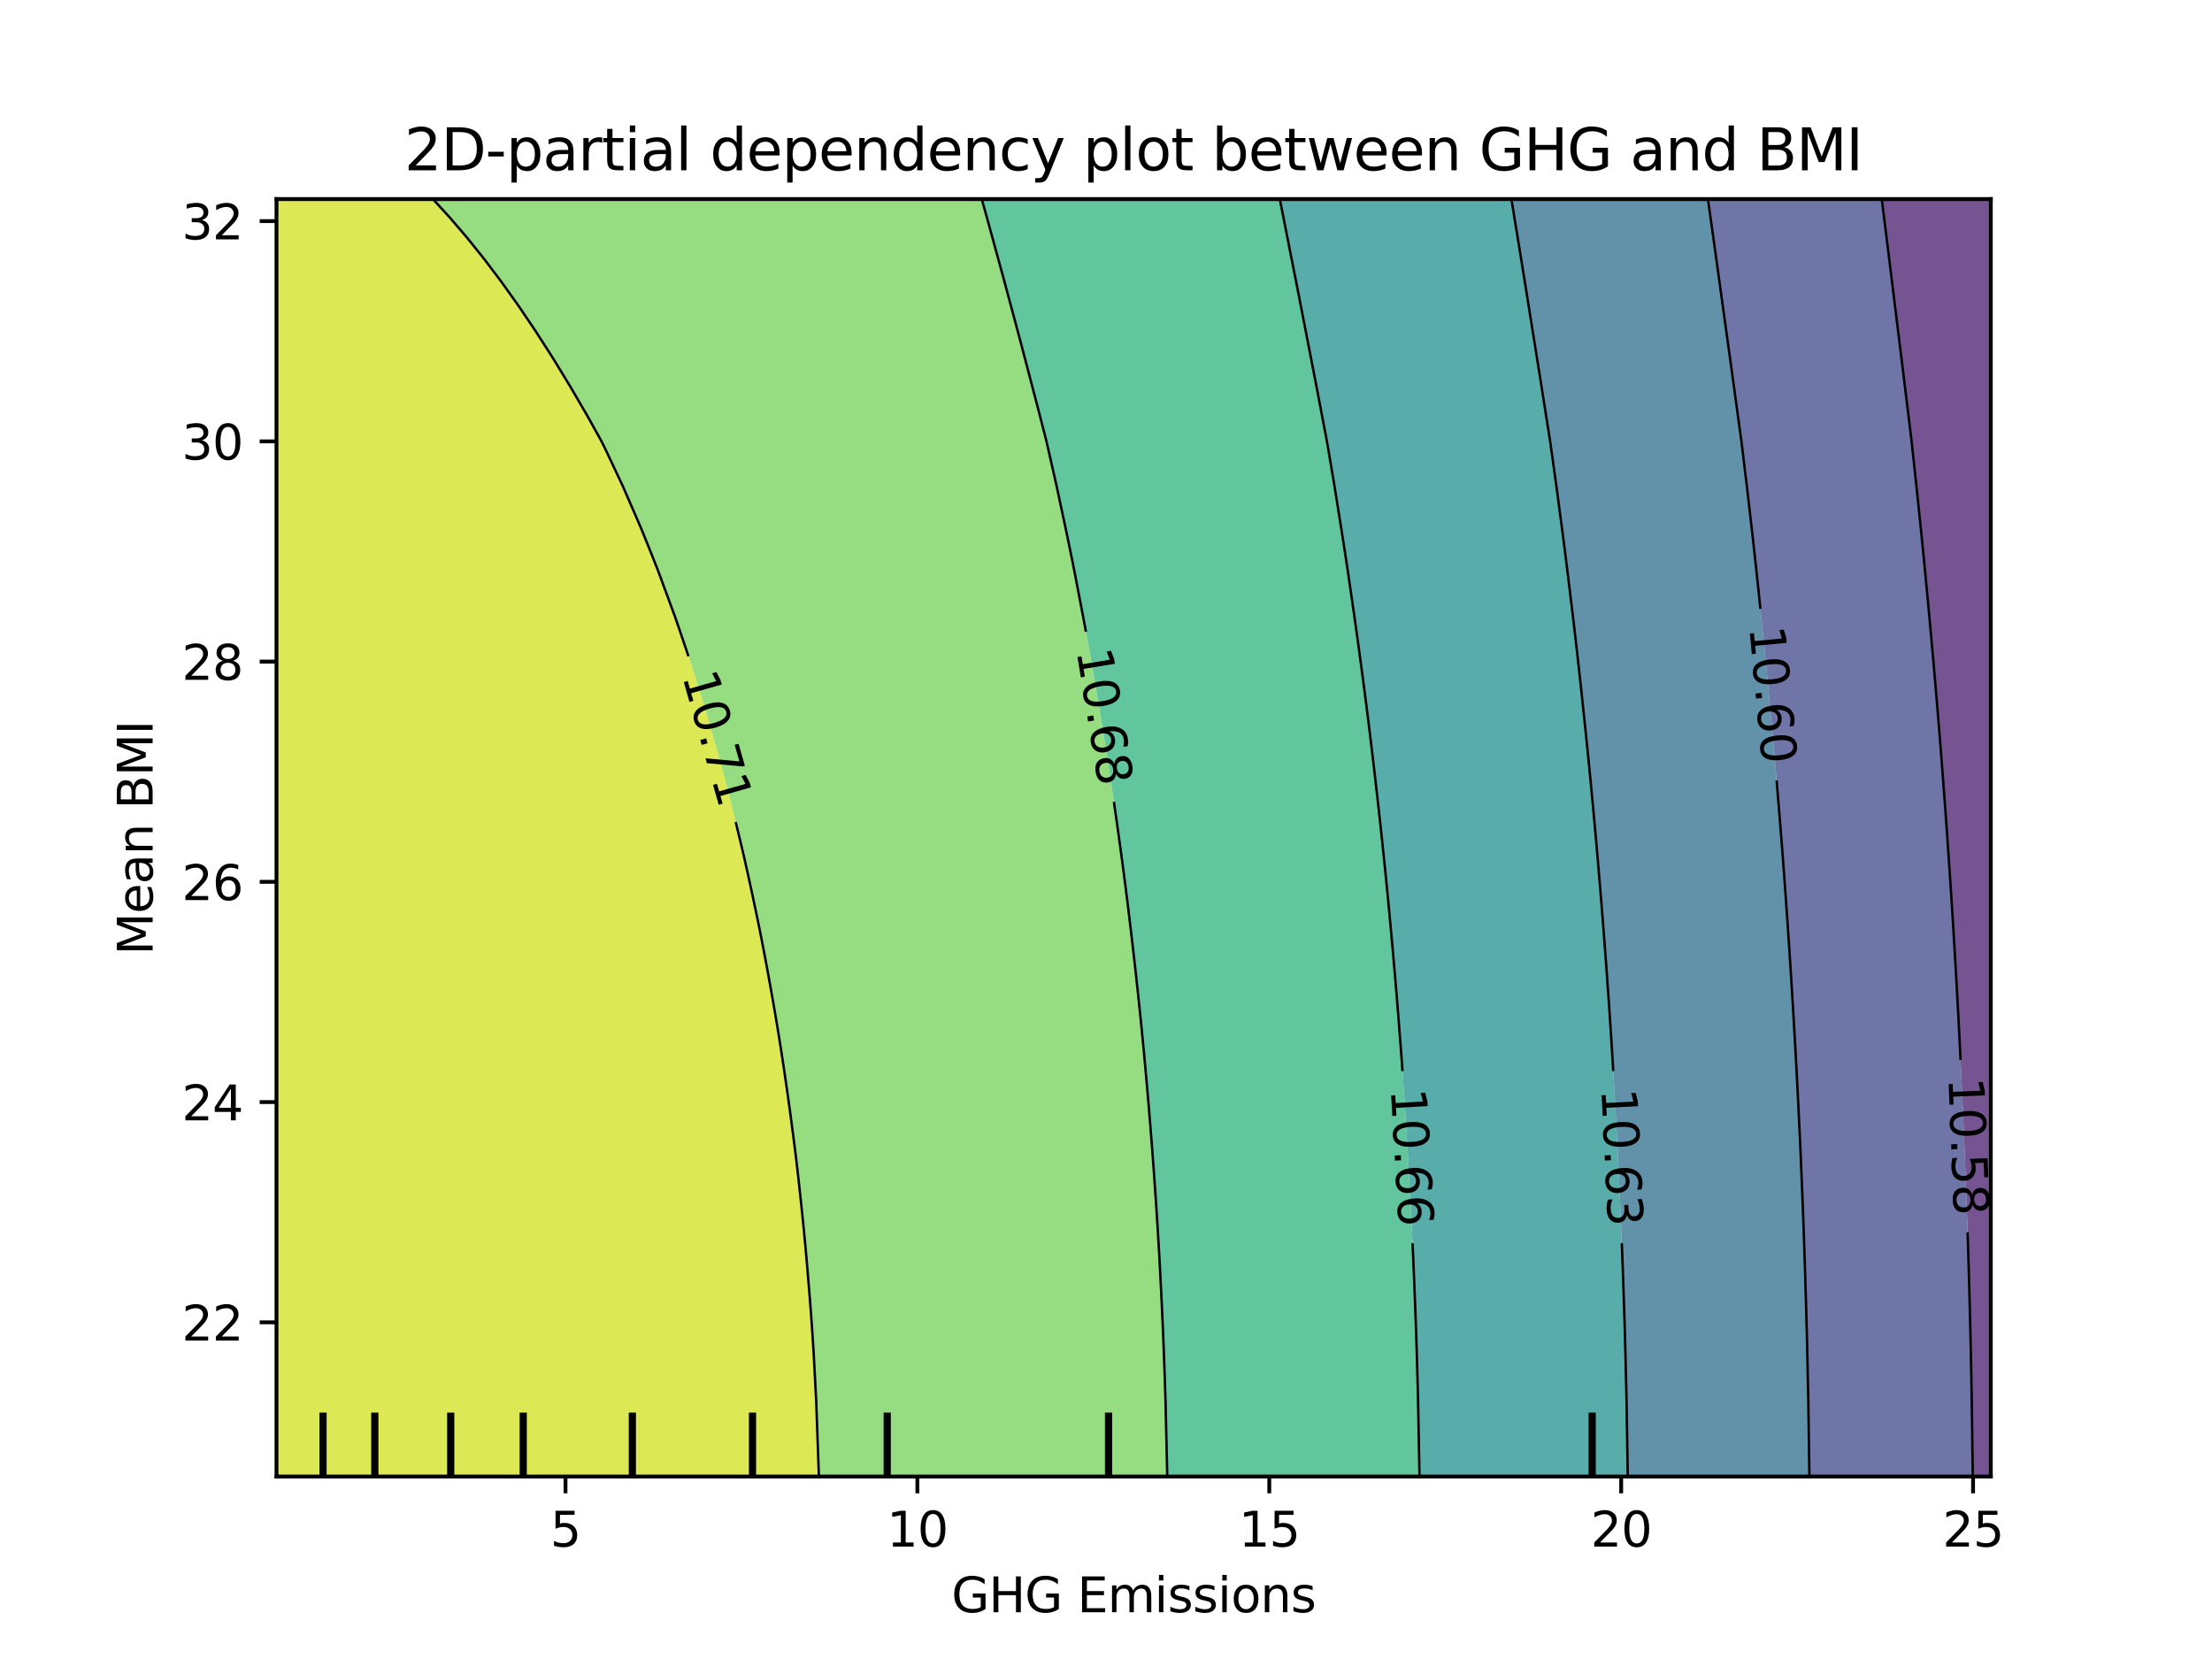 <?xml version="1.0" encoding="utf-8" standalone="no"?>
<!DOCTYPE svg PUBLIC "-//W3C//DTD SVG 1.1//EN"
  "http://www.w3.org/Graphics/SVG/1.1/DTD/svg11.dtd">
<svg xmlns:xlink="http://www.w3.org/1999/xlink" width="460.8pt" height="345.6pt" viewBox="0 0 460.8 345.6" xmlns="http://www.w3.org/2000/svg" version="1.1">
 <defs>
  <style type="text/css">*{stroke-linejoin: round; stroke-linecap: butt}</style>
 </defs>
 <g id="figure_1">
  <g id="patch_1">
   <path d="M 0 345.6 
L 460.8 345.6 
L 460.8 0 
L 0 0 
L 0 345.6 
z
" style="fill: none"/>
  </g>
  <g id="axes_1"/>
  <g id="axes_2">
   <g id="patch_2">
    <path d="M 57.6 307.584 
L 414.72 307.584 
L 414.72 41.472 
L 57.6 41.472 
L 57.6 307.584 
z
" style="fill: none"/>
   </g>
   <g id="PathCollection_1">
    <path d="M 411.113 307.584 
L 414.72 307.584 
L 414.72 291.526 
L 414.72 282.349 
L 414.72 280.055 
L 414.72 277.761 
L 414.72 275.467 
L 414.72 273.173 
L 414.72 270.879 
L 414.72 263.997 
L 414.72 261.703 
L 414.72 259.409 
L 414.72 257.114 
L 414.72 254.82 
L 414.72 252.526 
L 414.72 250.232 
L 414.72 247.938 
L 414.72 245.644 
L 414.72 243.35 
L 414.72 241.056 
L 414.72 238.762 
L 414.72 234.174 
L 414.72 231.88 
L 414.72 229.586 
L 414.72 227.292 
L 414.72 224.998 
L 414.72 222.703 
L 414.72 220.409 
L 414.72 218.115 
L 414.72 213.527 
L 414.72 211.233 
L 414.72 208.939 
L 414.72 206.645 
L 414.72 202.057 
L 414.72 199.763 
L 414.72 195.175 
L 414.72 192.881 
L 414.72 190.586 
L 414.72 188.292 
L 414.72 185.998 
L 414.72 183.704 
L 414.72 181.41 
L 414.72 179.116 
L 414.72 176.822 
L 414.72 174.528 
L 414.72 172.234 
L 414.72 169.94 
L 414.72 167.646 
L 414.72 165.352 
L 414.72 163.058 
L 414.72 160.764 
L 414.72 158.47 
L 414.72 156.175 
L 414.72 153.881 
L 414.72 151.587 
L 414.72 149.293 
L 414.72 146.999 
L 414.72 144.705 
L 414.72 142.411 
L 414.72 140.117 
L 414.72 137.823 
L 414.72 135.529 
L 414.72 130.941 
L 414.72 128.647 
L 414.72 119.47 
L 414.72 117.176 
L 414.72 114.882 
L 414.72 112.588 
L 414.72 110.294 
L 414.72 101.118 
L 414.72 91.942 
L 414.72 41.472 
L 411.113 41.472 
L 407.505 41.472 
L 403.898 41.472 
L 400.291 41.472 
L 396.684 41.472 
L 393.076 41.472 
L 392.005 41.472 
L 393.076 50.064 
L 396.684 79.327 
L 398.221 91.942 
L 399.213 101.118 
L 400.165 110.294 
L 400.291 111.539 
L 400.396 112.588 
L 400.623 114.882 
L 400.848 117.176 
L 401.07 119.47 
L 401.936 128.647 
L 402.146 130.941 
L 402.559 135.529 
L 402.762 137.823 
L 402.963 140.117 
L 403.161 142.411 
L 403.356 144.705 
L 403.55 146.999 
L 403.741 149.293 
L 403.898 151.212 
L 403.929 151.587 
L 404.113 153.881 
L 404.295 156.175 
L 404.474 158.47 
L 404.651 160.764 
L 404.826 163.058 
L 404.998 165.352 
L 405.168 167.646 
L 405.335 169.94 
L 405.5 172.234 
L 405.663 174.528 
L 405.823 176.822 
L 405.981 179.116 
L 406.136 181.41 
L 406.289 183.704 
L 406.44 185.998 
L 406.588 188.292 
L 406.734 190.586 
L 406.877 192.881 
L 407.018 195.175 
L 407.293 199.763 
L 407.427 202.057 
L 407.505 203.439 
L 407.686 206.645 
L 407.811 208.939 
L 407.934 211.233 
L 408.055 213.527 
L 408.289 218.115 
L 408.403 220.409 
L 408.514 222.703 
L 408.623 224.998 
L 408.729 227.292 
L 408.834 229.586 
L 408.935 231.88 
L 409.035 234.174 
L 409.226 238.762 
L 409.319 241.056 
L 409.409 243.35 
L 409.496 245.644 
L 409.581 247.938 
L 409.664 250.232 
L 409.745 252.526 
L 409.823 254.82 
L 409.898 257.114 
L 409.972 259.409 
L 410.043 261.703 
L 410.111 263.997 
L 410.303 270.879 
L 410.362 273.173 
L 410.419 275.467 
L 410.473 277.761 
L 410.525 280.055 
L 410.575 282.349 
L 410.75 291.526 
L 410.964 307.584 
z
" clip-path="url(#p1c997733dc)" style="fill: #481b6d; fill-opacity: 0.75"/>
   </g>
   <g id="PathCollection_2">
    <path d="M 378.647 307.584 
L 382.255 307.584 
L 385.862 307.584 
L 389.469 307.584 
L 393.076 307.584 
L 396.684 307.584 
L 400.291 307.584 
L 403.898 307.584 
L 407.505 307.584 
L 410.964 307.584 
L 410.75 291.526 
L 410.575 282.349 
L 410.525 280.055 
L 410.473 277.761 
L 410.419 275.467 
L 410.362 273.173 
L 410.303 270.879 
L 410.111 263.997 
L 410.043 261.703 
L 409.972 259.409 
L 409.898 257.114 
L 409.823 254.82 
L 409.745 252.526 
L 409.664 250.232 
L 409.581 247.938 
L 409.496 245.644 
L 409.409 243.35 
L 409.319 241.056 
L 409.226 238.762 
L 409.035 234.174 
L 408.935 231.88 
L 408.834 229.586 
L 408.729 227.292 
L 408.623 224.998 
L 408.514 222.703 
L 408.403 220.409 
L 408.289 218.115 
L 408.055 213.527 
L 407.934 211.233 
L 407.811 208.939 
L 407.686 206.645 
L 407.505 203.439 
L 407.427 202.057 
L 407.293 199.763 
L 407.018 195.175 
L 406.877 192.881 
L 406.734 190.586 
L 406.588 188.292 
L 406.44 185.998 
L 406.289 183.704 
L 406.136 181.41 
L 405.981 179.116 
L 405.823 176.822 
L 405.663 174.528 
L 405.5 172.234 
L 405.335 169.94 
L 405.168 167.646 
L 404.998 165.352 
L 404.826 163.058 
L 404.651 160.764 
L 404.474 158.47 
L 404.295 156.175 
L 404.113 153.881 
L 403.929 151.587 
L 403.898 151.212 
L 403.741 149.293 
L 403.55 146.999 
L 403.356 144.705 
L 403.161 142.411 
L 402.963 140.117 
L 402.762 137.823 
L 402.559 135.529 
L 402.146 130.941 
L 401.936 128.647 
L 401.07 119.47 
L 400.848 117.176 
L 400.623 114.882 
L 400.396 112.588 
L 400.291 111.539 
L 400.165 110.294 
L 399.213 101.118 
L 398.221 91.942 
L 396.684 79.327 
L 393.076 50.064 
L 392.005 41.472 
L 389.469 41.472 
L 385.862 41.472 
L 382.255 41.472 
L 378.647 41.472 
L 375.04 41.472 
L 371.433 41.472 
L 367.825 41.472 
L 364.218 41.472 
L 360.611 41.472 
L 357.004 41.472 
L 355.789 41.472 
L 357.004 50.137 
L 360.611 76.187 
L 362.765 91.942 
L 363.877 101.118 
L 364.218 104.049 
L 364.937 110.294 
L 365.194 112.588 
L 365.449 114.882 
L 365.7 117.176 
L 365.949 119.47 
L 366.918 128.647 
L 367.153 130.941 
L 367.616 135.529 
L 367.825 137.644 
L 367.843 137.823 
L 368.065 140.117 
L 368.284 142.411 
L 368.501 144.705 
L 368.715 146.999 
L 368.926 149.293 
L 369.135 151.587 
L 369.34 153.881 
L 369.544 156.175 
L 369.744 158.47 
L 369.942 160.764 
L 370.137 163.058 
L 370.329 165.352 
L 370.519 167.646 
L 370.706 169.94 
L 370.89 172.234 
L 371.072 174.528 
L 371.251 176.822 
L 371.427 179.116 
L 371.433 179.191 
L 371.599 181.41 
L 371.768 183.704 
L 371.934 185.998 
L 372.098 188.292 
L 372.259 190.586 
L 372.417 192.881 
L 372.573 195.175 
L 372.876 199.763 
L 373.024 202.057 
L 373.312 206.645 
L 373.451 208.939 
L 373.589 211.233 
L 373.723 213.527 
L 373.984 218.115 
L 374.11 220.409 
L 374.234 222.703 
L 374.355 224.998 
L 374.474 227.292 
L 374.59 229.586 
L 374.703 231.88 
L 374.814 234.174 
L 375.027 238.762 
L 375.04 239.06 
L 375.128 241.056 
L 375.227 243.35 
L 375.323 245.644 
L 375.417 247.938 
L 375.508 250.232 
L 375.596 252.526 
L 375.682 254.82 
L 375.765 257.114 
L 375.846 259.409 
L 375.923 261.703 
L 375.999 263.997 
L 376.209 270.879 
L 376.273 273.173 
L 376.335 275.467 
L 376.395 277.761 
L 376.452 280.055 
L 376.506 282.349 
L 376.696 291.526 
L 376.929 307.584 
z
" clip-path="url(#p1c997733dc)" style="fill: #3f4788; fill-opacity: 0.75"/>
   </g>
   <g id="PathCollection_3">
    <path d="M 338.967 299.922 
L 339.09 307.584 
L 342.575 307.584 
L 346.182 307.584 
L 349.789 307.584 
L 353.396 307.584 
L 357.004 307.584 
L 360.611 307.584 
L 364.218 307.584 
L 367.825 307.584 
L 371.433 307.584 
L 375.04 307.584 
L 376.929 307.584 
L 376.696 291.526 
L 376.506 282.349 
L 376.452 280.055 
L 376.395 277.761 
L 376.335 275.467 
L 376.273 273.173 
L 376.209 270.879 
L 375.999 263.997 
L 375.923 261.703 
L 375.846 259.409 
L 375.765 257.114 
L 375.682 254.82 
L 375.596 252.526 
L 375.508 250.232 
L 375.417 247.938 
L 375.323 245.644 
L 375.227 243.35 
L 375.128 241.056 
L 375.04 239.06 
L 375.027 238.762 
L 374.814 234.174 
L 374.703 231.88 
L 374.59 229.586 
L 374.474 227.292 
L 374.355 224.998 
L 374.234 222.703 
L 374.11 220.409 
L 373.984 218.115 
L 373.723 213.527 
L 373.589 211.233 
L 373.451 208.939 
L 373.312 206.645 
L 373.024 202.057 
L 372.876 199.763 
L 372.573 195.175 
L 372.417 192.881 
L 372.259 190.586 
L 372.098 188.292 
L 371.934 185.998 
L 371.768 183.704 
L 371.599 181.41 
L 371.433 179.191 
L 371.427 179.116 
L 371.251 176.822 
L 371.072 174.528 
L 370.89 172.234 
L 370.706 169.94 
L 370.519 167.646 
L 370.329 165.352 
L 370.137 163.058 
L 369.942 160.764 
L 369.744 158.47 
L 369.544 156.175 
L 369.34 153.881 
L 369.135 151.587 
L 368.926 149.293 
L 368.715 146.999 
L 368.501 144.705 
L 368.284 142.411 
L 368.065 140.117 
L 367.843 137.823 
L 367.825 137.644 
L 367.616 135.529 
L 367.153 130.941 
L 366.918 128.647 
L 365.949 119.47 
L 365.7 117.176 
L 365.449 114.882 
L 365.194 112.588 
L 364.937 110.294 
L 364.218 104.049 
L 363.877 101.118 
L 362.765 91.942 
L 360.611 76.187 
L 357.004 50.137 
L 355.789 41.472 
L 353.396 41.472 
L 349.789 41.472 
L 346.182 41.472 
L 342.575 41.472 
L 338.967 41.472 
L 335.36 41.472 
L 331.753 41.472 
L 328.145 41.472 
L 324.538 41.472 
L 320.931 41.472 
L 317.324 41.472 
L 314.855 41.472 
L 317.324 56.709 
L 320.931 79.299 
L 322.921 91.942 
L 324.202 101.118 
L 324.538 103.63 
L 325.42 110.294 
L 325.715 112.588 
L 326.007 114.882 
L 326.297 117.176 
L 326.583 119.47 
L 327.696 128.647 
L 327.966 130.941 
L 328.145 132.49 
L 328.493 135.529 
L 328.751 137.823 
L 329.005 140.117 
L 329.257 142.411 
L 329.505 144.705 
L 329.75 146.999 
L 329.992 149.293 
L 330.232 151.587 
L 330.467 153.881 
L 330.7 156.175 
L 330.93 158.47 
L 331.157 160.764 
L 331.38 163.058 
L 331.601 165.352 
L 331.753 166.955 
L 331.817 167.646 
L 332.029 169.94 
L 332.238 172.234 
L 332.443 174.528 
L 332.645 176.822 
L 332.845 179.116 
L 333.041 181.41 
L 333.234 183.704 
L 333.425 185.998 
L 333.612 188.292 
L 333.796 190.586 
L 333.977 192.881 
L 334.155 195.175 
L 334.502 199.763 
L 334.671 202.057 
L 334.999 206.645 
L 335.159 208.939 
L 335.315 211.233 
L 335.36 211.899 
L 335.468 213.527 
L 335.762 218.115 
L 335.905 220.409 
L 336.044 222.703 
L 336.181 224.998 
L 336.314 227.292 
L 336.445 229.586 
L 336.573 231.88 
L 336.697 234.174 
L 336.937 238.762 
L 337.053 241.056 
L 337.165 243.35 
L 337.275 245.644 
L 337.381 247.938 
L 337.485 250.232 
L 337.585 252.526 
L 337.682 254.82 
L 337.777 257.114 
L 337.868 259.409 
L 337.957 261.703 
L 338.042 263.997 
L 338.28 270.879 
L 338.353 273.173 
L 338.424 275.467 
L 338.491 277.761 
L 338.555 280.055 
L 338.616 282.349 
L 338.831 291.526 
z
" clip-path="url(#p1c997733dc)" style="fill: #2e6e8e; fill-opacity: 0.75"/>
   </g>
   <g id="PathCollection_4">
    <path d="M 295.68 306.226 
L 295.705 307.584 
L 299.287 307.584 
L 302.895 307.584 
L 306.502 307.584 
L 310.109 307.584 
L 313.716 307.584 
L 317.324 307.584 
L 320.931 307.584 
L 324.538 307.584 
L 328.145 307.584 
L 331.753 307.584 
L 335.36 307.584 
L 338.967 307.584 
L 339.09 307.584 
L 338.967 299.922 
L 338.831 291.526 
L 338.616 282.349 
L 338.555 280.055 
L 338.491 277.761 
L 338.424 275.467 
L 338.353 273.173 
L 338.28 270.879 
L 338.042 263.997 
L 337.957 261.703 
L 337.868 259.409 
L 337.777 257.114 
L 337.682 254.82 
L 337.585 252.526 
L 337.485 250.232 
L 337.381 247.938 
L 337.275 245.644 
L 337.165 243.35 
L 337.053 241.056 
L 336.937 238.762 
L 336.697 234.174 
L 336.573 231.88 
L 336.445 229.586 
L 336.314 227.292 
L 336.181 224.998 
L 336.044 222.703 
L 335.905 220.409 
L 335.762 218.115 
L 335.468 213.527 
L 335.36 211.899 
L 335.315 211.233 
L 335.159 208.939 
L 334.999 206.645 
L 334.671 202.057 
L 334.502 199.763 
L 334.155 195.175 
L 333.977 192.881 
L 333.796 190.586 
L 333.612 188.292 
L 333.425 185.998 
L 333.234 183.704 
L 333.041 181.41 
L 332.845 179.116 
L 332.645 176.822 
L 332.443 174.528 
L 332.238 172.234 
L 332.029 169.94 
L 331.817 167.646 
L 331.753 166.955 
L 331.601 165.352 
L 331.38 163.058 
L 331.157 160.764 
L 330.93 158.47 
L 330.7 156.175 
L 330.467 153.881 
L 330.232 151.587 
L 329.992 149.293 
L 329.75 146.999 
L 329.505 144.705 
L 329.257 142.411 
L 329.005 140.117 
L 328.751 137.823 
L 328.493 135.529 
L 328.145 132.49 
L 327.966 130.941 
L 327.696 128.647 
L 326.583 119.47 
L 326.297 117.176 
L 326.007 114.882 
L 325.715 112.588 
L 325.42 110.294 
L 324.538 103.63 
L 324.202 101.118 
L 322.921 91.942 
L 320.931 79.299 
L 317.324 56.709 
L 314.855 41.472 
L 313.716 41.472 
L 310.109 41.472 
L 306.502 41.472 
L 302.895 41.472 
L 299.287 41.472 
L 295.68 41.472 
L 292.073 41.472 
L 288.465 41.472 
L 284.858 41.472 
L 281.251 41.472 
L 277.644 41.472 
L 274.036 41.472 
L 270.429 41.472 
L 266.822 41.472 
L 266.598 41.472 
L 266.822 42.586 
L 270.429 60.851 
L 274.036 79.433 
L 276.424 91.942 
L 277.644 99.152 
L 277.971 101.118 
L 279.438 110.294 
L 279.795 112.588 
L 280.149 114.882 
L 280.498 117.176 
L 280.844 119.47 
L 281.251 122.246 
L 282.175 128.647 
L 282.497 130.941 
L 283.129 135.529 
L 283.44 137.823 
L 283.746 140.117 
L 284.049 142.411 
L 284.349 144.705 
L 284.644 146.999 
L 284.858 148.682 
L 284.935 149.293 
L 285.218 151.587 
L 285.499 153.881 
L 285.775 156.175 
L 286.048 158.47 
L 286.317 160.764 
L 286.582 163.058 
L 286.843 165.352 
L 287.101 167.646 
L 287.356 169.94 
L 287.606 172.234 
L 287.853 174.528 
L 288.096 176.822 
L 288.336 179.116 
L 288.465 180.381 
L 288.57 181.41 
L 288.798 183.704 
L 289.023 185.998 
L 289.245 188.292 
L 289.463 190.586 
L 289.677 192.881 
L 289.887 195.175 
L 290.298 199.763 
L 290.497 202.057 
L 290.886 206.645 
L 291.074 208.939 
L 291.259 211.233 
L 291.441 213.527 
L 291.793 218.115 
L 291.964 220.409 
L 292.073 221.909 
L 292.13 222.703 
L 292.291 224.998 
L 292.448 227.292 
L 292.602 229.586 
L 292.752 231.88 
L 292.899 234.174 
L 293.182 238.762 
L 293.318 241.056 
L 293.45 243.35 
L 293.579 245.644 
L 293.704 247.938 
L 293.826 250.232 
L 293.944 252.526 
L 294.058 254.82 
L 294.169 257.114 
L 294.276 259.409 
L 294.38 261.703 
L 294.48 263.997 
L 294.76 270.879 
L 294.846 273.173 
L 294.928 275.467 
L 295.007 277.761 
L 295.082 280.055 
L 295.154 282.349 
L 295.404 291.526 
z
" clip-path="url(#p1c997733dc)" style="fill: #21908d; fill-opacity: 0.75"/>
   </g>
   <g id="PathCollection_5">
    <path d="M 245.178 307.584 
L 248.785 307.584 
L 252.393 307.584 
L 256 307.584 
L 259.607 307.584 
L 263.215 307.584 
L 266.822 307.584 
L 270.429 307.584 
L 274.036 307.584 
L 277.644 307.584 
L 281.251 307.584 
L 284.858 307.584 
L 288.465 307.584 
L 292.073 307.584 
L 295.68 307.584 
L 295.705 307.584 
L 295.68 306.226 
L 295.404 291.526 
L 295.154 282.349 
L 295.082 280.055 
L 295.007 277.761 
L 294.928 275.467 
L 294.846 273.173 
L 294.76 270.879 
L 294.48 263.997 
L 294.38 261.703 
L 294.276 259.409 
L 294.169 257.114 
L 294.058 254.82 
L 293.944 252.526 
L 293.826 250.232 
L 293.704 247.938 
L 293.579 245.644 
L 293.45 243.35 
L 293.318 241.056 
L 293.182 238.762 
L 292.899 234.174 
L 292.752 231.88 
L 292.602 229.586 
L 292.448 227.292 
L 292.291 224.998 
L 292.13 222.703 
L 292.073 221.909 
L 291.964 220.409 
L 291.793 218.115 
L 291.441 213.527 
L 291.259 211.233 
L 291.074 208.939 
L 290.886 206.645 
L 290.497 202.057 
L 290.298 199.763 
L 289.887 195.175 
L 289.677 192.881 
L 289.463 190.586 
L 289.245 188.292 
L 289.023 185.998 
L 288.798 183.704 
L 288.57 181.41 
L 288.465 180.381 
L 288.336 179.116 
L 288.096 176.822 
L 287.853 174.528 
L 287.606 172.234 
L 287.356 169.94 
L 287.101 167.646 
L 286.843 165.352 
L 286.582 163.058 
L 286.317 160.764 
L 286.048 158.47 
L 285.775 156.175 
L 285.499 153.881 
L 285.218 151.587 
L 284.935 149.293 
L 284.858 148.682 
L 284.644 146.999 
L 284.349 144.705 
L 284.049 142.411 
L 283.746 140.117 
L 283.44 137.823 
L 283.129 135.529 
L 282.497 130.941 
L 282.175 128.647 
L 281.251 122.246 
L 280.844 119.47 
L 280.498 117.176 
L 280.149 114.882 
L 279.795 112.588 
L 279.438 110.294 
L 277.971 101.118 
L 277.644 99.152 
L 276.424 91.942 
L 274.036 79.433 
L 270.429 60.851 
L 266.822 42.586 
L 266.598 41.472 
L 263.215 41.472 
L 259.607 41.472 
L 256 41.472 
L 252.393 41.472 
L 248.785 41.472 
L 245.178 41.472 
L 241.571 41.472 
L 237.964 41.472 
L 234.356 41.472 
L 230.749 41.472 
L 227.142 41.472 
L 223.535 41.472 
L 219.927 41.472 
L 216.32 41.472 
L 212.713 41.472 
L 209.105 41.472 
L 205.498 41.472 
L 204.512 41.472 
L 205.498 44.991 
L 209.105 58.157 
L 212.713 71.625 
L 216.32 85.397 
L 217.998 91.942 
L 219.927 100.439 
L 220.078 101.118 
L 222.038 110.294 
L 222.515 112.588 
L 222.987 114.882 
L 223.454 117.176 
L 223.535 117.578 
L 223.908 119.47 
L 225.668 128.647 
L 226.096 130.941 
L 226.936 135.529 
L 227.142 136.673 
L 227.345 137.823 
L 227.744 140.117 
L 228.139 142.411 
L 228.529 144.705 
L 228.914 146.999 
L 229.294 149.293 
L 229.669 151.587 
L 230.039 153.881 
L 230.404 156.175 
L 230.749 158.37 
L 230.764 158.47 
L 231.113 160.764 
L 231.457 163.058 
L 231.796 165.352 
L 232.131 167.646 
L 232.46 169.94 
L 232.785 172.234 
L 233.105 174.528 
L 233.42 176.822 
L 233.73 179.116 
L 234.036 181.41 
L 234.336 183.704 
L 234.356 183.86 
L 234.627 185.998 
L 234.913 188.292 
L 235.194 190.586 
L 235.47 192.881 
L 235.742 195.175 
L 236.27 199.763 
L 236.528 202.057 
L 237.029 206.645 
L 237.272 208.939 
L 237.511 211.233 
L 237.744 213.527 
L 237.964 215.743 
L 238.194 218.115 
L 238.41 220.409 
L 238.621 222.703 
L 238.827 224.998 
L 239.029 227.292 
L 239.227 229.586 
L 239.419 231.88 
L 239.607 234.174 
L 239.97 238.762 
L 240.144 241.056 
L 240.313 243.35 
L 240.478 245.644 
L 240.639 247.938 
L 240.795 250.232 
L 240.946 252.526 
L 241.092 254.82 
L 241.234 257.114 
L 241.372 259.409 
L 241.504 261.703 
L 241.571 262.894 
L 241.631 263.997 
L 241.982 270.879 
L 242.089 273.173 
L 242.192 275.467 
L 242.291 277.761 
L 242.385 280.055 
L 242.475 282.349 
L 242.788 291.526 
L 243.161 307.584 
z
" clip-path="url(#p1c997733dc)" style="fill: #2db27d; fill-opacity: 0.75"/>
   </g>
   <g id="PathCollection_6">
    <path d="M 173.033 307.584 
L 176.64 307.584 
L 180.247 307.584 
L 183.855 307.584 
L 187.462 307.584 
L 191.069 307.584 
L 194.676 307.584 
L 198.284 307.584 
L 201.891 307.584 
L 205.498 307.584 
L 209.105 307.584 
L 212.713 307.584 
L 216.32 307.584 
L 219.927 307.584 
L 223.535 307.584 
L 227.142 307.584 
L 230.749 307.584 
L 234.356 307.584 
L 237.964 307.584 
L 241.571 307.584 
L 243.161 307.584 
L 242.788 291.526 
L 242.475 282.349 
L 242.385 280.055 
L 242.291 277.761 
L 242.192 275.467 
L 242.089 273.173 
L 241.982 270.879 
L 241.631 263.997 
L 241.571 262.894 
L 241.504 261.703 
L 241.372 259.409 
L 241.234 257.114 
L 241.092 254.82 
L 240.946 252.526 
L 240.795 250.232 
L 240.639 247.938 
L 240.478 245.644 
L 240.313 243.35 
L 240.144 241.056 
L 239.97 238.762 
L 239.607 234.174 
L 239.419 231.88 
L 239.227 229.586 
L 239.029 227.292 
L 238.827 224.998 
L 238.621 222.703 
L 238.41 220.409 
L 238.194 218.115 
L 237.964 215.743 
L 237.744 213.527 
L 237.511 211.233 
L 237.272 208.939 
L 237.029 206.645 
L 236.528 202.057 
L 236.27 199.763 
L 235.742 195.175 
L 235.47 192.881 
L 235.194 190.586 
L 234.913 188.292 
L 234.627 185.998 
L 234.356 183.86 
L 234.336 183.704 
L 234.036 181.41 
L 233.73 179.116 
L 233.42 176.822 
L 233.105 174.528 
L 232.785 172.234 
L 232.46 169.94 
L 232.131 167.646 
L 231.796 165.352 
L 231.457 163.058 
L 231.113 160.764 
L 230.764 158.47 
L 230.749 158.37 
L 230.404 156.175 
L 230.039 153.881 
L 229.669 151.587 
L 229.294 149.293 
L 228.914 146.999 
L 228.529 144.705 
L 228.139 142.411 
L 227.744 140.117 
L 227.345 137.823 
L 227.142 136.673 
L 226.936 135.529 
L 226.096 130.941 
L 225.668 128.647 
L 223.908 119.47 
L 223.535 117.578 
L 223.454 117.176 
L 222.987 114.882 
L 222.515 112.588 
L 222.038 110.294 
L 220.078 101.118 
L 219.927 100.439 
L 217.998 91.942 
L 216.32 85.397 
L 212.713 71.625 
L 209.105 58.157 
L 205.498 44.991 
L 204.512 41.472 
L 201.891 41.472 
L 198.284 41.472 
L 194.676 41.472 
L 191.069 41.472 
L 187.462 41.472 
L 183.855 41.472 
L 180.247 41.472 
L 176.64 41.472 
L 173.033 41.472 
L 169.425 41.472 
L 165.818 41.472 
L 162.211 41.472 
L 158.604 41.472 
L 154.996 41.472 
L 151.389 41.472 
L 147.782 41.472 
L 144.175 41.472 
L 140.567 41.472 
L 136.96 41.472 
L 133.353 41.472 
L 129.745 41.472 
L 126.138 41.472 
L 122.531 41.472 
L 118.924 41.472 
L 115.316 41.472 
L 111.709 41.472 
L 108.102 41.472 
L 104.495 41.472 
L 100.887 41.472 
L 97.28 41.472 
L 93.673 41.472 
L 90.173 41.472 
L 93.673 45.284 
L 97.28 49.495 
L 100.887 53.99 
L 104.495 58.769 
L 108.102 63.832 
L 111.709 69.179 
L 115.316 74.813 
L 118.924 80.732 
L 122.531 86.938 
L 125.311 91.942 
L 126.138 93.623 
L 129.671 101.118 
L 129.745 101.282 
L 133.353 109.589 
L 133.647 110.294 
L 134.579 112.588 
L 135.502 114.882 
L 136.414 117.176 
L 136.96 118.564 
L 137.303 119.47 
L 140.567 128.337 
L 140.677 128.647 
L 141.468 130.941 
L 143.022 135.529 
L 143.785 137.823 
L 144.175 139.008 
L 144.526 140.117 
L 145.245 142.411 
L 145.954 144.705 
L 146.655 146.999 
L 147.347 149.293 
L 147.782 150.755 
L 148.021 151.587 
L 148.672 153.881 
L 149.315 156.175 
L 149.949 158.47 
L 150.574 160.764 
L 151.191 163.058 
L 151.389 163.806 
L 151.785 165.352 
L 152.365 167.646 
L 152.936 169.94 
L 153.5 172.234 
L 154.054 174.528 
L 154.601 176.822 
L 154.996 178.51 
L 155.134 179.116 
L 155.647 181.41 
L 156.152 183.704 
L 156.649 185.998 
L 157.137 188.292 
L 157.618 190.586 
L 158.091 192.881 
L 158.555 195.175 
L 158.604 195.422 
L 159.433 199.763 
L 159.86 202.057 
L 160.69 206.645 
L 161.093 208.939 
L 161.489 211.233 
L 161.876 213.527 
L 162.211 215.57 
L 162.616 218.115 
L 162.969 220.409 
L 163.315 222.703 
L 163.653 224.998 
L 163.983 227.292 
L 164.306 229.586 
L 164.621 231.88 
L 164.929 234.174 
L 165.522 238.762 
L 165.807 241.056 
L 165.818 241.151 
L 166.076 243.35 
L 166.338 245.644 
L 166.593 247.938 
L 166.84 250.232 
L 167.08 252.526 
L 167.313 254.82 
L 167.538 257.114 
L 167.756 259.409 
L 167.966 261.703 
L 168.169 263.997 
L 168.734 270.879 
L 168.908 273.173 
L 169.074 275.467 
L 169.233 277.761 
L 169.384 280.055 
L 169.425 280.711 
L 169.525 282.349 
L 170.014 291.526 
L 170.594 307.584 
z
" clip-path="url(#p1c997733dc)" style="fill: #73d056; fill-opacity: 0.75"/>
   </g>
   <g id="PathCollection_7">
    <path d="M 61.207 307.584 
L 64.815 307.584 
L 68.422 307.584 
L 72.029 307.584 
L 75.636 307.584 
L 79.244 307.584 
L 82.851 307.584 
L 86.458 307.584 
L 90.065 307.584 
L 93.673 307.584 
L 97.28 307.584 
L 100.887 307.584 
L 104.495 307.584 
L 108.102 307.584 
L 111.709 307.584 
L 115.316 307.584 
L 118.924 307.584 
L 122.531 307.584 
L 126.138 307.584 
L 129.745 307.584 
L 133.353 307.584 
L 136.96 307.584 
L 140.567 307.584 
L 144.175 307.584 
L 147.782 307.584 
L 151.389 307.584 
L 154.996 307.584 
L 158.604 307.584 
L 162.211 307.584 
L 165.818 307.584 
L 169.425 307.584 
L 170.594 307.584 
L 170.014 291.526 
L 169.525 282.349 
L 169.425 280.711 
L 169.384 280.055 
L 169.233 277.761 
L 169.074 275.467 
L 168.908 273.173 
L 168.734 270.879 
L 168.169 263.997 
L 167.966 261.703 
L 167.756 259.409 
L 167.538 257.114 
L 167.313 254.82 
L 167.08 252.526 
L 166.84 250.232 
L 166.593 247.938 
L 166.338 245.644 
L 166.076 243.35 
L 165.818 241.151 
L 165.807 241.056 
L 165.522 238.762 
L 164.929 234.174 
L 164.621 231.88 
L 164.306 229.586 
L 163.983 227.292 
L 163.653 224.998 
L 163.315 222.703 
L 162.969 220.409 
L 162.616 218.115 
L 162.211 215.57 
L 161.876 213.527 
L 161.489 211.233 
L 161.093 208.939 
L 160.69 206.645 
L 159.86 202.057 
L 159.433 199.763 
L 158.604 195.422 
L 158.555 195.175 
L 158.091 192.881 
L 157.618 190.586 
L 157.137 188.292 
L 156.649 185.998 
L 156.152 183.704 
L 155.647 181.41 
L 155.134 179.116 
L 154.996 178.51 
L 154.601 176.822 
L 154.054 174.528 
L 153.5 172.234 
L 152.936 169.94 
L 152.365 167.646 
L 151.785 165.352 
L 151.389 163.806 
L 151.191 163.058 
L 150.574 160.764 
L 149.949 158.47 
L 149.315 156.175 
L 148.672 153.881 
L 148.021 151.587 
L 147.782 150.755 
L 147.347 149.293 
L 146.655 146.999 
L 145.954 144.705 
L 145.245 142.411 
L 144.526 140.117 
L 144.175 139.008 
L 143.785 137.823 
L 143.022 135.529 
L 141.468 130.941 
L 140.677 128.647 
L 140.567 128.337 
L 137.303 119.47 
L 136.96 118.564 
L 136.414 117.176 
L 135.502 114.882 
L 134.579 112.588 
L 133.647 110.294 
L 133.353 109.589 
L 129.745 101.282 
L 129.671 101.118 
L 126.138 93.623 
L 125.311 91.942 
L 122.531 86.938 
L 118.924 80.732 
L 115.316 74.813 
L 111.709 69.179 
L 108.102 63.832 
L 104.495 58.769 
L 100.887 53.99 
L 97.28 49.495 
L 93.673 45.284 
L 90.173 41.472 
L 90.065 41.472 
L 86.458 41.472 
L 82.851 41.472 
L 79.244 41.472 
L 75.636 41.472 
L 72.029 41.472 
L 68.422 41.472 
L 64.815 41.472 
L 61.207 41.472 
L 57.6 41.472 
L 57.6 91.942 
L 57.6 101.118 
L 57.6 110.294 
L 57.6 112.588 
L 57.6 114.882 
L 57.6 117.176 
L 57.6 119.47 
L 57.6 128.647 
L 57.6 130.941 
L 57.6 135.529 
L 57.6 137.823 
L 57.6 140.117 
L 57.6 142.411 
L 57.6 144.705 
L 57.6 146.999 
L 57.6 149.293 
L 57.6 151.587 
L 57.6 153.881 
L 57.6 156.175 
L 57.6 158.47 
L 57.6 160.764 
L 57.6 163.058 
L 57.6 165.352 
L 57.6 167.646 
L 57.6 169.94 
L 57.6 172.234 
L 57.6 174.528 
L 57.6 176.822 
L 57.6 179.116 
L 57.6 181.41 
L 57.6 183.704 
L 57.6 185.998 
L 57.6 188.292 
L 57.6 190.586 
L 57.6 192.881 
L 57.6 195.175 
L 57.6 199.763 
L 57.6 202.057 
L 57.6 206.645 
L 57.6 208.939 
L 57.6 211.233 
L 57.6 213.527 
L 57.6 218.115 
L 57.6 220.409 
L 57.6 222.703 
L 57.6 224.998 
L 57.6 227.292 
L 57.6 229.586 
L 57.6 231.88 
L 57.6 234.174 
L 57.6 238.762 
L 57.6 241.056 
L 57.6 243.35 
L 57.6 245.644 
L 57.6 247.938 
L 57.6 250.232 
L 57.6 252.526 
L 57.6 254.82 
L 57.6 257.114 
L 57.6 259.409 
L 57.6 261.703 
L 57.6 263.997 
L 57.6 270.879 
L 57.6 273.173 
L 57.6 275.467 
L 57.6 277.761 
L 57.6 280.055 
L 57.6 282.349 
L 57.6 291.526 
L 57.6 307.584 
z
" clip-path="url(#p1c997733dc)" style="fill: #d0e11c; fill-opacity: 0.75"/>
   </g>
   <g id="matplotlib.axis_1">
    <g id="xtick_1">
     <g id="line2d_1">
      <defs>
       <path id="m412e7faea0" d="M 0 0 
L 0 3.5 
" style="stroke: #000000; stroke-width: 0.8"/>
      </defs>
      <g>
       <use xlink:href="#m412e7faea0" x="117.804" y="307.584" style="stroke: #000000; stroke-width: 0.8"/>
      </g>
     </g>
     <g id="text_1">
      <!-- 5 -->
      <g transform="translate(114.623 322.182) scale(0.1 -0.1)">
       <defs>
        <path id="DejaVuSans-35" d="M 691 4666 
L 3169 4666 
L 3169 4134 
L 1269 4134 
L 1269 2991 
Q 1406 3038 1543 3061 
Q 1681 3084 1819 3084 
Q 2600 3084 3056 2656 
Q 3513 2228 3513 1497 
Q 3513 744 3044 326 
Q 2575 -91 1722 -91 
Q 1428 -91 1123 -41 
Q 819 9 494 109 
L 494 744 
Q 775 591 1075 516 
Q 1375 441 1709 441 
Q 2250 441 2565 725 
Q 2881 1009 2881 1497 
Q 2881 1984 2565 2268 
Q 2250 2553 1709 2553 
Q 1456 2553 1204 2497 
Q 953 2441 691 2322 
L 691 4666 
z
" transform="scale(0.016)"/>
       </defs>
       <use xlink:href="#DejaVuSans-35"/>
      </g>
     </g>
    </g>
    <g id="xtick_2">
     <g id="line2d_2">
      <g>
       <use xlink:href="#m412e7faea0" x="191.109" y="307.584" style="stroke: #000000; stroke-width: 0.8"/>
      </g>
     </g>
     <g id="text_2">
      <!-- 10 -->
      <g transform="translate(184.747 322.182) scale(0.1 -0.1)">
       <defs>
        <path id="DejaVuSans-31" d="M 794 531 
L 1825 531 
L 1825 4091 
L 703 3866 
L 703 4441 
L 1819 4666 
L 2450 4666 
L 2450 531 
L 3481 531 
L 3481 0 
L 794 0 
L 794 531 
z
" transform="scale(0.016)"/>
        <path id="DejaVuSans-30" d="M 2034 4250 
Q 1547 4250 1301 3770 
Q 1056 3291 1056 2328 
Q 1056 1369 1301 889 
Q 1547 409 2034 409 
Q 2525 409 2770 889 
Q 3016 1369 3016 2328 
Q 3016 3291 2770 3770 
Q 2525 4250 2034 4250 
z
M 2034 4750 
Q 2819 4750 3233 4129 
Q 3647 3509 3647 2328 
Q 3647 1150 3233 529 
Q 2819 -91 2034 -91 
Q 1250 -91 836 529 
Q 422 1150 422 2328 
Q 422 3509 836 4129 
Q 1250 4750 2034 4750 
z
" transform="scale(0.016)"/>
       </defs>
       <use xlink:href="#DejaVuSans-31"/>
       <use xlink:href="#DejaVuSans-30" x="63.623"/>
      </g>
     </g>
    </g>
    <g id="xtick_3">
     <g id="line2d_3">
      <g>
       <use xlink:href="#m412e7faea0" x="264.415" y="307.584" style="stroke: #000000; stroke-width: 0.8"/>
      </g>
     </g>
     <g id="text_3">
      <!-- 15 -->
      <g transform="translate(258.052 322.182) scale(0.1 -0.1)">
       <use xlink:href="#DejaVuSans-31"/>
       <use xlink:href="#DejaVuSans-35" x="63.623"/>
      </g>
     </g>
    </g>
    <g id="xtick_4">
     <g id="line2d_4">
      <g>
       <use xlink:href="#m412e7faea0" x="337.72" y="307.584" style="stroke: #000000; stroke-width: 0.8"/>
      </g>
     </g>
     <g id="text_4">
      <!-- 20 -->
      <g transform="translate(331.358 322.182) scale(0.1 -0.1)">
       <defs>
        <path id="DejaVuSans-32" d="M 1228 531 
L 3431 531 
L 3431 0 
L 469 0 
L 469 531 
Q 828 903 1448 1529 
Q 2069 2156 2228 2338 
Q 2531 2678 2651 2914 
Q 2772 3150 2772 3378 
Q 2772 3750 2511 3984 
Q 2250 4219 1831 4219 
Q 1534 4219 1204 4116 
Q 875 4013 500 3803 
L 500 4441 
Q 881 4594 1212 4672 
Q 1544 4750 1819 4750 
Q 2544 4750 2975 4387 
Q 3406 4025 3406 3419 
Q 3406 3131 3298 2873 
Q 3191 2616 2906 2266 
Q 2828 2175 2409 1742 
Q 1991 1309 1228 531 
z
" transform="scale(0.016)"/>
       </defs>
       <use xlink:href="#DejaVuSans-32"/>
       <use xlink:href="#DejaVuSans-30" x="63.623"/>
      </g>
     </g>
    </g>
    <g id="xtick_5">
     <g id="line2d_5">
      <g>
       <use xlink:href="#m412e7faea0" x="411.025" y="307.584" style="stroke: #000000; stroke-width: 0.8"/>
      </g>
     </g>
     <g id="text_5">
      <!-- 25 -->
      <g transform="translate(404.663 322.182) scale(0.1 -0.1)">
       <use xlink:href="#DejaVuSans-32"/>
       <use xlink:href="#DejaVuSans-35" x="63.623"/>
      </g>
     </g>
    </g>
    <g id="text_6">
     <!-- GHG Emissions -->
     <g transform="translate(198.212 335.861) scale(0.1 -0.1)">
      <defs>
       <path id="DejaVuSans-47" d="M 3809 666 
L 3809 1919 
L 2778 1919 
L 2778 2438 
L 4434 2438 
L 4434 434 
Q 4069 175 3628 42 
Q 3188 -91 2688 -91 
Q 1594 -91 976 548 
Q 359 1188 359 2328 
Q 359 3472 976 4111 
Q 1594 4750 2688 4750 
Q 3144 4750 3555 4637 
Q 3966 4525 4313 4306 
L 4313 3634 
Q 3963 3931 3569 4081 
Q 3175 4231 2741 4231 
Q 1884 4231 1454 3753 
Q 1025 3275 1025 2328 
Q 1025 1384 1454 906 
Q 1884 428 2741 428 
Q 3075 428 3337 486 
Q 3600 544 3809 666 
z
" transform="scale(0.016)"/>
       <path id="DejaVuSans-48" d="M 628 4666 
L 1259 4666 
L 1259 2753 
L 3553 2753 
L 3553 4666 
L 4184 4666 
L 4184 0 
L 3553 0 
L 3553 2222 
L 1259 2222 
L 1259 0 
L 628 0 
L 628 4666 
z
" transform="scale(0.016)"/>
       <path id="DejaVuSans-20" transform="scale(0.016)"/>
       <path id="DejaVuSans-45" d="M 628 4666 
L 3578 4666 
L 3578 4134 
L 1259 4134 
L 1259 2753 
L 3481 2753 
L 3481 2222 
L 1259 2222 
L 1259 531 
L 3634 531 
L 3634 0 
L 628 0 
L 628 4666 
z
" transform="scale(0.016)"/>
       <path id="DejaVuSans-6d" d="M 3328 2828 
Q 3544 3216 3844 3400 
Q 4144 3584 4550 3584 
Q 5097 3584 5394 3201 
Q 5691 2819 5691 2113 
L 5691 0 
L 5113 0 
L 5113 2094 
Q 5113 2597 4934 2840 
Q 4756 3084 4391 3084 
Q 3944 3084 3684 2787 
Q 3425 2491 3425 1978 
L 3425 0 
L 2847 0 
L 2847 2094 
Q 2847 2600 2669 2842 
Q 2491 3084 2119 3084 
Q 1678 3084 1418 2786 
Q 1159 2488 1159 1978 
L 1159 0 
L 581 0 
L 581 3500 
L 1159 3500 
L 1159 2956 
Q 1356 3278 1631 3431 
Q 1906 3584 2284 3584 
Q 2666 3584 2933 3390 
Q 3200 3197 3328 2828 
z
" transform="scale(0.016)"/>
       <path id="DejaVuSans-69" d="M 603 3500 
L 1178 3500 
L 1178 0 
L 603 0 
L 603 3500 
z
M 603 4863 
L 1178 4863 
L 1178 4134 
L 603 4134 
L 603 4863 
z
" transform="scale(0.016)"/>
       <path id="DejaVuSans-73" d="M 2834 3397 
L 2834 2853 
Q 2591 2978 2328 3040 
Q 2066 3103 1784 3103 
Q 1356 3103 1142 2972 
Q 928 2841 928 2578 
Q 928 2378 1081 2264 
Q 1234 2150 1697 2047 
L 1894 2003 
Q 2506 1872 2764 1633 
Q 3022 1394 3022 966 
Q 3022 478 2636 193 
Q 2250 -91 1575 -91 
Q 1294 -91 989 -36 
Q 684 19 347 128 
L 347 722 
Q 666 556 975 473 
Q 1284 391 1588 391 
Q 1994 391 2212 530 
Q 2431 669 2431 922 
Q 2431 1156 2273 1281 
Q 2116 1406 1581 1522 
L 1381 1569 
Q 847 1681 609 1914 
Q 372 2147 372 2553 
Q 372 3047 722 3315 
Q 1072 3584 1716 3584 
Q 2034 3584 2315 3537 
Q 2597 3491 2834 3397 
z
" transform="scale(0.016)"/>
       <path id="DejaVuSans-6f" d="M 1959 3097 
Q 1497 3097 1228 2736 
Q 959 2375 959 1747 
Q 959 1119 1226 758 
Q 1494 397 1959 397 
Q 2419 397 2687 759 
Q 2956 1122 2956 1747 
Q 2956 2369 2687 2733 
Q 2419 3097 1959 3097 
z
M 1959 3584 
Q 2709 3584 3137 3096 
Q 3566 2609 3566 1747 
Q 3566 888 3137 398 
Q 2709 -91 1959 -91 
Q 1206 -91 779 398 
Q 353 888 353 1747 
Q 353 2609 779 3096 
Q 1206 3584 1959 3584 
z
" transform="scale(0.016)"/>
       <path id="DejaVuSans-6e" d="M 3513 2113 
L 3513 0 
L 2938 0 
L 2938 2094 
Q 2938 2591 2744 2837 
Q 2550 3084 2163 3084 
Q 1697 3084 1428 2787 
Q 1159 2491 1159 1978 
L 1159 0 
L 581 0 
L 581 3500 
L 1159 3500 
L 1159 2956 
Q 1366 3272 1645 3428 
Q 1925 3584 2291 3584 
Q 2894 3584 3203 3211 
Q 3513 2838 3513 2113 
z
" transform="scale(0.016)"/>
      </defs>
      <use xlink:href="#DejaVuSans-47"/>
      <use xlink:href="#DejaVuSans-48" x="77.49"/>
      <use xlink:href="#DejaVuSans-47" x="152.686"/>
      <use xlink:href="#DejaVuSans-20" x="230.176"/>
      <use xlink:href="#DejaVuSans-45" x="261.963"/>
      <use xlink:href="#DejaVuSans-6d" x="325.146"/>
      <use xlink:href="#DejaVuSans-69" x="422.559"/>
      <use xlink:href="#DejaVuSans-73" x="450.342"/>
      <use xlink:href="#DejaVuSans-73" x="502.441"/>
      <use xlink:href="#DejaVuSans-69" x="554.541"/>
      <use xlink:href="#DejaVuSans-6f" x="582.324"/>
      <use xlink:href="#DejaVuSans-6e" x="643.506"/>
      <use xlink:href="#DejaVuSans-73" x="706.885"/>
     </g>
    </g>
   </g>
   <g id="matplotlib.axis_2">
    <g id="ytick_1">
     <g id="line2d_6">
      <defs>
       <path id="m9e4aa1f1cb" d="M 0 0 
L -3.5 0 
" style="stroke: #000000; stroke-width: 0.8"/>
      </defs>
      <g>
       <use xlink:href="#m9e4aa1f1cb" x="57.6" y="275.467" style="stroke: #000000; stroke-width: 0.8"/>
      </g>
     </g>
     <g id="text_7">
      <!-- 22 -->
      <g transform="translate(37.875 279.266) scale(0.1 -0.1)">
       <use xlink:href="#DejaVuSans-32"/>
       <use xlink:href="#DejaVuSans-32" x="63.623"/>
      </g>
     </g>
    </g>
    <g id="ytick_2">
     <g id="line2d_7">
      <g>
       <use xlink:href="#m9e4aa1f1cb" x="57.6" y="229.586" style="stroke: #000000; stroke-width: 0.8"/>
      </g>
     </g>
     <g id="text_8">
      <!-- 24 -->
      <g transform="translate(37.875 233.385) scale(0.1 -0.1)">
       <defs>
        <path id="DejaVuSans-34" d="M 2419 4116 
L 825 1625 
L 2419 1625 
L 2419 4116 
z
M 2253 4666 
L 3047 4666 
L 3047 1625 
L 3713 1625 
L 3713 1100 
L 3047 1100 
L 3047 0 
L 2419 0 
L 2419 1100 
L 313 1100 
L 313 1709 
L 2253 4666 
z
" transform="scale(0.016)"/>
       </defs>
       <use xlink:href="#DejaVuSans-32"/>
       <use xlink:href="#DejaVuSans-34" x="63.623"/>
      </g>
     </g>
    </g>
    <g id="ytick_3">
     <g id="line2d_8">
      <g>
       <use xlink:href="#m9e4aa1f1cb" x="57.6" y="183.704" style="stroke: #000000; stroke-width: 0.8"/>
      </g>
     </g>
     <g id="text_9">
      <!-- 26 -->
      <g transform="translate(37.875 187.503) scale(0.1 -0.1)">
       <defs>
        <path id="DejaVuSans-36" d="M 2113 2584 
Q 1688 2584 1439 2293 
Q 1191 2003 1191 1497 
Q 1191 994 1439 701 
Q 1688 409 2113 409 
Q 2538 409 2786 701 
Q 3034 994 3034 1497 
Q 3034 2003 2786 2293 
Q 2538 2584 2113 2584 
z
M 3366 4563 
L 3366 3988 
Q 3128 4100 2886 4159 
Q 2644 4219 2406 4219 
Q 1781 4219 1451 3797 
Q 1122 3375 1075 2522 
Q 1259 2794 1537 2939 
Q 1816 3084 2150 3084 
Q 2853 3084 3261 2657 
Q 3669 2231 3669 1497 
Q 3669 778 3244 343 
Q 2819 -91 2113 -91 
Q 1303 -91 875 529 
Q 447 1150 447 2328 
Q 447 3434 972 4092 
Q 1497 4750 2381 4750 
Q 2619 4750 2861 4703 
Q 3103 4656 3366 4563 
z
" transform="scale(0.016)"/>
       </defs>
       <use xlink:href="#DejaVuSans-32"/>
       <use xlink:href="#DejaVuSans-36" x="63.623"/>
      </g>
     </g>
    </g>
    <g id="ytick_4">
     <g id="line2d_9">
      <g>
       <use xlink:href="#m9e4aa1f1cb" x="57.6" y="137.823" style="stroke: #000000; stroke-width: 0.8"/>
      </g>
     </g>
     <g id="text_10">
      <!-- 28 -->
      <g transform="translate(37.875 141.622) scale(0.1 -0.1)">
       <defs>
        <path id="DejaVuSans-38" d="M 2034 2216 
Q 1584 2216 1326 1975 
Q 1069 1734 1069 1313 
Q 1069 891 1326 650 
Q 1584 409 2034 409 
Q 2484 409 2743 651 
Q 3003 894 3003 1313 
Q 3003 1734 2745 1975 
Q 2488 2216 2034 2216 
z
M 1403 2484 
Q 997 2584 770 2862 
Q 544 3141 544 3541 
Q 544 4100 942 4425 
Q 1341 4750 2034 4750 
Q 2731 4750 3128 4425 
Q 3525 4100 3525 3541 
Q 3525 3141 3298 2862 
Q 3072 2584 2669 2484 
Q 3125 2378 3379 2068 
Q 3634 1759 3634 1313 
Q 3634 634 3220 271 
Q 2806 -91 2034 -91 
Q 1263 -91 848 271 
Q 434 634 434 1313 
Q 434 1759 690 2068 
Q 947 2378 1403 2484 
z
M 1172 3481 
Q 1172 3119 1398 2916 
Q 1625 2713 2034 2713 
Q 2441 2713 2670 2916 
Q 2900 3119 2900 3481 
Q 2900 3844 2670 4047 
Q 2441 4250 2034 4250 
Q 1625 4250 1398 4047 
Q 1172 3844 1172 3481 
z
" transform="scale(0.016)"/>
       </defs>
       <use xlink:href="#DejaVuSans-32"/>
       <use xlink:href="#DejaVuSans-38" x="63.623"/>
      </g>
     </g>
    </g>
    <g id="ytick_5">
     <g id="line2d_10">
      <g>
       <use xlink:href="#m9e4aa1f1cb" x="57.6" y="91.942" style="stroke: #000000; stroke-width: 0.8"/>
      </g>
     </g>
     <g id="text_11">
      <!-- 30 -->
      <g transform="translate(37.875 95.741) scale(0.1 -0.1)">
       <defs>
        <path id="DejaVuSans-33" d="M 2597 2516 
Q 3050 2419 3304 2112 
Q 3559 1806 3559 1356 
Q 3559 666 3084 287 
Q 2609 -91 1734 -91 
Q 1441 -91 1130 -33 
Q 819 25 488 141 
L 488 750 
Q 750 597 1062 519 
Q 1375 441 1716 441 
Q 2309 441 2620 675 
Q 2931 909 2931 1356 
Q 2931 1769 2642 2001 
Q 2353 2234 1838 2234 
L 1294 2234 
L 1294 2753 
L 1863 2753 
Q 2328 2753 2575 2939 
Q 2822 3125 2822 3475 
Q 2822 3834 2567 4026 
Q 2313 4219 1838 4219 
Q 1578 4219 1281 4162 
Q 984 4106 628 3988 
L 628 4550 
Q 988 4650 1302 4700 
Q 1616 4750 1894 4750 
Q 2613 4750 3031 4423 
Q 3450 4097 3450 3541 
Q 3450 3153 3228 2886 
Q 3006 2619 2597 2516 
z
" transform="scale(0.016)"/>
       </defs>
       <use xlink:href="#DejaVuSans-33"/>
       <use xlink:href="#DejaVuSans-30" x="63.623"/>
      </g>
     </g>
    </g>
    <g id="ytick_6">
     <g id="line2d_11">
      <g>
       <use xlink:href="#m9e4aa1f1cb" x="57.6" y="46.06" style="stroke: #000000; stroke-width: 0.8"/>
      </g>
     </g>
     <g id="text_12">
      <!-- 32 -->
      <g transform="translate(37.875 49.859) scale(0.1 -0.1)">
       <use xlink:href="#DejaVuSans-33"/>
       <use xlink:href="#DejaVuSans-32" x="63.623"/>
      </g>
     </g>
    </g>
    <g id="text_13">
     <!-- Mean BMI -->
     <g transform="translate(31.795 198.96) rotate(-90) scale(0.1 -0.1)">
      <defs>
       <path id="DejaVuSans-4d" d="M 628 4666 
L 1569 4666 
L 2759 1491 
L 3956 4666 
L 4897 4666 
L 4897 0 
L 4281 0 
L 4281 4097 
L 3078 897 
L 2444 897 
L 1241 4097 
L 1241 0 
L 628 0 
L 628 4666 
z
" transform="scale(0.016)"/>
       <path id="DejaVuSans-65" d="M 3597 1894 
L 3597 1613 
L 953 1613 
Q 991 1019 1311 708 
Q 1631 397 2203 397 
Q 2534 397 2845 478 
Q 3156 559 3463 722 
L 3463 178 
Q 3153 47 2828 -22 
Q 2503 -91 2169 -91 
Q 1331 -91 842 396 
Q 353 884 353 1716 
Q 353 2575 817 3079 
Q 1281 3584 2069 3584 
Q 2775 3584 3186 3129 
Q 3597 2675 3597 1894 
z
M 3022 2063 
Q 3016 2534 2758 2815 
Q 2500 3097 2075 3097 
Q 1594 3097 1305 2825 
Q 1016 2553 972 2059 
L 3022 2063 
z
" transform="scale(0.016)"/>
       <path id="DejaVuSans-61" d="M 2194 1759 
Q 1497 1759 1228 1600 
Q 959 1441 959 1056 
Q 959 750 1161 570 
Q 1363 391 1709 391 
Q 2188 391 2477 730 
Q 2766 1069 2766 1631 
L 2766 1759 
L 2194 1759 
z
M 3341 1997 
L 3341 0 
L 2766 0 
L 2766 531 
Q 2569 213 2275 61 
Q 1981 -91 1556 -91 
Q 1019 -91 701 211 
Q 384 513 384 1019 
Q 384 1609 779 1909 
Q 1175 2209 1959 2209 
L 2766 2209 
L 2766 2266 
Q 2766 2663 2505 2880 
Q 2244 3097 1772 3097 
Q 1472 3097 1187 3025 
Q 903 2953 641 2809 
L 641 3341 
Q 956 3463 1253 3523 
Q 1550 3584 1831 3584 
Q 2591 3584 2966 3190 
Q 3341 2797 3341 1997 
z
" transform="scale(0.016)"/>
       <path id="DejaVuSans-42" d="M 1259 2228 
L 1259 519 
L 2272 519 
Q 2781 519 3026 730 
Q 3272 941 3272 1375 
Q 3272 1813 3026 2020 
Q 2781 2228 2272 2228 
L 1259 2228 
z
M 1259 4147 
L 1259 2741 
L 2194 2741 
Q 2656 2741 2882 2914 
Q 3109 3088 3109 3444 
Q 3109 3797 2882 3972 
Q 2656 4147 2194 4147 
L 1259 4147 
z
M 628 4666 
L 2241 4666 
Q 2963 4666 3353 4366 
Q 3744 4066 3744 3513 
Q 3744 3084 3544 2831 
Q 3344 2578 2956 2516 
Q 3422 2416 3680 2098 
Q 3938 1781 3938 1306 
Q 3938 681 3513 340 
Q 3088 0 2303 0 
L 628 0 
L 628 4666 
z
" transform="scale(0.016)"/>
       <path id="DejaVuSans-49" d="M 628 4666 
L 1259 4666 
L 1259 0 
L 628 0 
L 628 4666 
z
" transform="scale(0.016)"/>
      </defs>
      <use xlink:href="#DejaVuSans-4d"/>
      <use xlink:href="#DejaVuSans-65" x="86.279"/>
      <use xlink:href="#DejaVuSans-61" x="147.803"/>
      <use xlink:href="#DejaVuSans-6e" x="209.082"/>
      <use xlink:href="#DejaVuSans-20" x="272.461"/>
      <use xlink:href="#DejaVuSans-42" x="304.248"/>
      <use xlink:href="#DejaVuSans-4d" x="372.852"/>
      <use xlink:href="#DejaVuSans-49" x="459.131"/>
     </g>
    </g>
   </g>
   <g id="PathCollection_8"/>
   <g id="PathCollection_9">
    <path d="M 410.964 307.584 
L 410.75 291.526 
L 410.575 282.349 
L 410.525 280.055 
L 410.473 277.761 
L 410.419 275.467 
L 410.362 273.173 
L 410.303 270.879 
L 410.111 263.997 
L 410.043 261.703 
L 409.972 259.409 
L 409.898 257.114 
L 409.885 256.705 
" clip-path="url(#p1c997733dc)" style="fill: none; stroke: #000000; stroke-width: 0.5"/>
    <path d="M 408.423 220.825 
L 408.403 220.409 
L 408.289 218.115 
L 408.055 213.527 
L 407.934 211.233 
L 407.811 208.939 
L 407.686 206.645 
L 407.505 203.439 
L 407.427 202.057 
L 407.293 199.763 
L 407.018 195.175 
L 406.877 192.881 
L 406.734 190.586 
L 406.588 188.292 
L 406.44 185.998 
L 406.289 183.704 
L 406.136 181.41 
L 405.981 179.116 
L 405.823 176.822 
L 405.663 174.528 
L 405.5 172.234 
L 405.335 169.94 
L 405.168 167.646 
L 404.998 165.352 
L 404.826 163.058 
L 404.651 160.764 
L 404.474 158.47 
L 404.295 156.175 
L 404.113 153.881 
L 403.929 151.587 
L 403.898 151.212 
L 403.741 149.293 
L 403.55 146.999 
L 403.356 144.705 
L 403.161 142.411 
L 402.963 140.117 
L 402.762 137.823 
L 402.559 135.529 
L 402.146 130.941 
L 401.936 128.647 
L 401.07 119.47 
L 400.848 117.176 
L 400.623 114.882 
L 400.396 112.588 
L 400.291 111.539 
L 400.165 110.294 
L 399.213 101.118 
L 398.221 91.942 
L 396.684 79.327 
L 393.076 50.064 
L 392.005 41.472 
" clip-path="url(#p1c997733dc)" style="fill: none; stroke: #000000; stroke-width: 0.5"/>
   </g>
   <g id="PathCollection_10">
    <path d="M 376.929 307.584 
L 376.696 291.526 
L 376.506 282.349 
L 376.452 280.055 
L 376.395 277.761 
L 376.335 275.467 
L 376.273 273.173 
L 376.209 270.879 
L 375.999 263.997 
L 375.923 261.703 
L 375.846 259.409 
L 375.765 257.114 
L 375.682 254.82 
L 375.596 252.526 
L 375.508 250.232 
L 375.417 247.938 
L 375.323 245.644 
L 375.227 243.35 
L 375.128 241.056 
L 375.04 239.06 
L 375.027 238.762 
L 374.814 234.174 
L 374.703 231.88 
L 374.59 229.586 
L 374.474 227.292 
L 374.355 224.998 
L 374.234 222.703 
L 374.11 220.409 
L 373.984 218.115 
L 373.723 213.527 
L 373.589 211.233 
L 373.451 208.939 
L 373.312 206.645 
L 373.024 202.057 
L 372.876 199.763 
L 372.573 195.175 
L 372.417 192.881 
L 372.259 190.586 
L 372.098 188.292 
L 371.934 185.998 
L 371.768 183.704 
L 371.599 181.41 
L 371.433 179.191 
L 371.427 179.116 
L 371.251 176.822 
L 371.072 174.528 
L 370.89 172.234 
L 370.706 169.94 
L 370.519 167.646 
L 370.329 165.352 
L 370.137 163.058 
L 370.097 162.589 
" clip-path="url(#p1c997733dc)" style="fill: none; stroke: #000000; stroke-width: 0.5"/>
    <path d="M 366.727 126.838 
L 365.949 119.47 
L 365.7 117.176 
L 365.449 114.882 
L 365.194 112.588 
L 364.937 110.294 
L 364.218 104.049 
L 363.877 101.118 
L 362.765 91.942 
L 360.611 76.187 
L 357.004 50.137 
L 355.789 41.472 
" clip-path="url(#p1c997733dc)" style="fill: none; stroke: #000000; stroke-width: 0.5"/>
   </g>
   <g id="PathCollection_11">
    <path d="M 339.09 307.584 
L 338.967 299.922 
L 338.831 291.526 
L 338.616 282.349 
L 338.555 280.055 
L 338.491 277.761 
L 338.424 275.467 
L 338.353 273.173 
L 338.28 270.879 
L 338.042 263.997 
L 337.957 261.703 
L 337.868 259.409 
L 337.852 258.993 
" clip-path="url(#p1c997733dc)" style="fill: none; stroke: #000000; stroke-width: 0.5"/>
    <path d="M 336.07 223.128 
L 336.044 222.703 
L 335.905 220.409 
L 335.762 218.115 
L 335.468 213.527 
L 335.36 211.899 
L 335.315 211.233 
L 335.159 208.939 
L 334.999 206.645 
L 334.671 202.057 
L 334.502 199.763 
L 334.155 195.175 
L 333.977 192.881 
L 333.796 190.586 
L 333.612 188.292 
L 333.425 185.998 
L 333.234 183.704 
L 333.041 181.41 
L 332.845 179.116 
L 332.645 176.822 
L 332.443 174.528 
L 332.238 172.234 
L 332.029 169.94 
L 331.817 167.646 
L 331.753 166.955 
L 331.601 165.352 
L 331.38 163.058 
L 331.157 160.764 
L 330.93 158.47 
L 330.7 156.175 
L 330.467 153.881 
L 330.232 151.587 
L 329.992 149.293 
L 329.75 146.999 
L 329.505 144.705 
L 329.257 142.411 
L 329.005 140.117 
L 328.751 137.823 
L 328.493 135.529 
L 328.145 132.49 
L 327.966 130.941 
L 327.696 128.647 
L 326.583 119.47 
L 326.297 117.176 
L 326.007 114.882 
L 325.715 112.588 
L 325.42 110.294 
L 324.538 103.63 
L 324.202 101.118 
L 322.921 91.942 
L 320.931 79.299 
L 317.324 56.709 
L 314.855 41.472 
" clip-path="url(#p1c997733dc)" style="fill: none; stroke: #000000; stroke-width: 0.5"/>
   </g>
   <g id="PathCollection_12">
    <path d="M 295.705 307.584 
L 295.68 306.226 
L 295.404 291.526 
L 295.154 282.349 
L 295.082 280.055 
L 295.007 277.761 
L 294.928 275.467 
L 294.846 273.173 
L 294.76 270.879 
L 294.48 263.997 
L 294.38 261.703 
L 294.276 259.409 
L 294.257 258.986 
" clip-path="url(#p1c997733dc)" style="fill: none; stroke: #000000; stroke-width: 0.5"/>
    <path d="M 292.16 223.138 
L 292.13 222.703 
L 292.073 221.909 
L 291.964 220.409 
L 291.793 218.115 
L 291.441 213.527 
L 291.259 211.233 
L 291.074 208.939 
L 290.886 206.645 
L 290.497 202.057 
L 290.298 199.763 
L 289.887 195.175 
L 289.677 192.881 
L 289.463 190.586 
L 289.245 188.292 
L 289.023 185.998 
L 288.798 183.704 
L 288.57 181.41 
L 288.465 180.381 
L 288.336 179.116 
L 288.096 176.822 
L 287.853 174.528 
L 287.606 172.234 
L 287.356 169.94 
L 287.101 167.646 
L 286.843 165.352 
L 286.582 163.058 
L 286.317 160.764 
L 286.048 158.47 
L 285.775 156.175 
L 285.499 153.881 
L 285.218 151.587 
L 284.935 149.293 
L 284.858 148.682 
L 284.644 146.999 
L 284.349 144.705 
L 284.049 142.411 
L 283.746 140.117 
L 283.44 137.823 
L 283.129 135.529 
L 282.497 130.941 
L 282.175 128.647 
L 281.251 122.246 
L 280.844 119.47 
L 280.498 117.176 
L 280.149 114.882 
L 279.795 112.588 
L 279.438 110.294 
L 277.971 101.118 
L 277.644 99.152 
L 276.424 91.942 
L 274.036 79.433 
L 270.429 60.851 
L 266.822 42.586 
L 266.598 41.472 
" clip-path="url(#p1c997733dc)" style="fill: none; stroke: #000000; stroke-width: 0.5"/>
   </g>
   <g id="PathCollection_13">
    <path d="M 243.161 307.584 
L 242.788 291.526 
L 242.475 282.349 
L 242.385 280.055 
L 242.291 277.761 
L 242.192 275.467 
L 242.089 273.173 
L 241.982 270.879 
L 241.631 263.997 
L 241.571 262.894 
L 241.504 261.703 
L 241.372 259.409 
L 241.234 257.114 
L 241.092 254.82 
L 240.946 252.526 
L 240.795 250.232 
L 240.639 247.938 
L 240.478 245.644 
L 240.313 243.35 
L 240.144 241.056 
L 239.97 238.762 
L 239.607 234.174 
L 239.419 231.88 
L 239.227 229.586 
L 239.029 227.292 
L 238.827 224.998 
L 238.621 222.703 
L 238.41 220.409 
L 238.194 218.115 
L 237.964 215.743 
L 237.744 213.527 
L 237.511 211.233 
L 237.272 208.939 
L 237.029 206.645 
L 236.528 202.057 
L 236.27 199.763 
L 235.742 195.175 
L 235.47 192.881 
L 235.194 190.586 
L 234.913 188.292 
L 234.627 185.998 
L 234.356 183.86 
L 234.336 183.704 
L 234.036 181.41 
L 233.73 179.116 
L 233.42 176.822 
L 233.105 174.528 
L 232.785 172.234 
L 232.46 169.94 
L 232.131 167.646 
L 232.042 167.036 
" clip-path="url(#p1c997733dc)" style="fill: none; stroke: #000000; stroke-width: 0.5"/>
    <path d="M 226.217 131.604 
L 226.096 130.941 
L 225.668 128.647 
L 223.908 119.47 
L 223.535 117.578 
L 223.454 117.176 
L 222.987 114.882 
L 222.515 112.588 
L 222.038 110.294 
L 220.078 101.118 
L 219.927 100.439 
L 217.998 91.942 
L 216.32 85.397 
L 212.713 71.625 
L 209.105 58.157 
L 205.498 44.991 
L 204.512 41.472 
" clip-path="url(#p1c997733dc)" style="fill: none; stroke: #000000; stroke-width: 0.5"/>
   </g>
   <g id="PathCollection_14">
    <path d="M 170.594 307.584 
L 170.014 291.526 
L 169.525 282.349 
L 169.425 280.711 
L 169.384 280.055 
L 169.233 277.761 
L 169.074 275.467 
L 168.908 273.173 
L 168.734 270.879 
L 168.169 263.997 
L 167.966 261.703 
L 167.756 259.409 
L 167.538 257.114 
L 167.313 254.82 
L 167.08 252.526 
L 166.84 250.232 
L 166.593 247.938 
L 166.338 245.644 
L 166.076 243.35 
L 165.818 241.151 
L 165.807 241.056 
L 165.522 238.762 
L 164.929 234.174 
L 164.621 231.88 
L 164.306 229.586 
L 163.983 227.292 
L 163.653 224.998 
L 163.315 222.703 
L 162.969 220.409 
L 162.616 218.115 
L 162.211 215.57 
L 161.876 213.527 
L 161.489 211.233 
L 161.093 208.939 
L 160.69 206.645 
L 159.86 202.057 
L 159.433 199.763 
L 158.604 195.422 
L 158.555 195.175 
L 158.091 192.881 
L 157.618 190.586 
L 157.137 188.292 
L 156.649 185.998 
L 156.152 183.704 
L 155.647 181.41 
L 155.134 179.116 
L 154.996 178.51 
L 154.601 176.822 
L 154.054 174.528 
L 153.5 172.234 
L 153.256 171.24 
" clip-path="url(#p1c997733dc)" style="fill: none; stroke: #000000; stroke-width: 0.5"/>
    <path d="M 143.416 136.714 
L 143.022 135.529 
L 141.468 130.941 
L 140.677 128.647 
L 140.567 128.337 
L 137.303 119.47 
L 136.96 118.564 
L 136.414 117.176 
L 135.502 114.882 
L 134.579 112.588 
L 133.647 110.294 
L 133.353 109.589 
L 129.745 101.282 
L 129.671 101.118 
L 126.138 93.623 
L 125.311 91.942 
L 122.531 86.938 
L 118.924 80.732 
L 115.316 74.813 
L 111.709 69.179 
L 108.102 63.832 
L 104.495 58.769 
L 100.887 53.99 
L 97.28 49.495 
L 93.673 45.284 
L 90.173 41.472 
" clip-path="url(#p1c997733dc)" style="fill: none; stroke: #000000; stroke-width: 0.5"/>
   </g>
   <g id="PathCollection_15"/>
   <g id="LineCollection_1">
    <path d="M 67.288 307.584 
L 67.288 294.278 
" clip-path="url(#p1c997733dc)" style="fill: none; stroke: #000000; stroke-width: 1.5"/>
    <path d="M 78.079 307.584 
L 78.079 294.278 
" clip-path="url(#p1c997733dc)" style="fill: none; stroke: #000000; stroke-width: 1.5"/>
    <path d="M 93.889 307.584 
L 93.889 294.278 
" clip-path="url(#p1c997733dc)" style="fill: none; stroke: #000000; stroke-width: 1.5"/>
    <path d="M 108.996 307.584 
L 108.996 294.278 
" clip-path="url(#p1c997733dc)" style="fill: none; stroke: #000000; stroke-width: 1.5"/>
    <path d="M 131.732 307.584 
L 131.732 294.278 
" clip-path="url(#p1c997733dc)" style="fill: none; stroke: #000000; stroke-width: 1.5"/>
    <path d="M 156.762 307.584 
L 156.762 294.278 
" clip-path="url(#p1c997733dc)" style="fill: none; stroke: #000000; stroke-width: 1.5"/>
    <path d="M 184.823 307.584 
L 184.823 294.278 
" clip-path="url(#p1c997733dc)" style="fill: none; stroke: #000000; stroke-width: 1.5"/>
    <path d="M 230.929 307.584 
L 230.929 294.278 
" clip-path="url(#p1c997733dc)" style="fill: none; stroke: #000000; stroke-width: 1.5"/>
    <path d="M 331.68 307.584 
L 331.68 294.278 
" clip-path="url(#p1c997733dc)" style="fill: none; stroke: #000000; stroke-width: 1.5"/>
   </g>
   <g id="LineCollection_2">
    <path clip-path="url(#p1c997733dc)" style="fill: none; stroke: #000000; stroke-width: 1.5"/>
    <path clip-path="url(#p1c997733dc)" style="fill: none; stroke: #000000; stroke-width: 1.5"/>
    <path clip-path="url(#p1c997733dc)" style="fill: none; stroke: #000000; stroke-width: 1.5"/>
    <path clip-path="url(#p1c997733dc)" style="fill: none; stroke: #000000; stroke-width: 1.5"/>
    <path clip-path="url(#p1c997733dc)" style="fill: none; stroke: #000000; stroke-width: 1.5"/>
    <path clip-path="url(#p1c997733dc)" style="fill: none; stroke: #000000; stroke-width: 1.5"/>
    <path clip-path="url(#p1c997733dc)" style="fill: none; stroke: #000000; stroke-width: 1.5"/>
    <path clip-path="url(#p1c997733dc)" style="fill: none; stroke: #000000; stroke-width: 1.5"/>
    <path clip-path="url(#p1c997733dc)" style="fill: none; stroke: #000000; stroke-width: 1.5"/>
   </g>
   <g id="patch_3">
    <path d="M 57.6 307.584 
L 57.6 41.472 
" style="fill: none; stroke: #000000; stroke-width: 0.8; stroke-linejoin: miter; stroke-linecap: square"/>
   </g>
   <g id="patch_4">
    <path d="M 414.72 307.584 
L 414.72 41.472 
" style="fill: none; stroke: #000000; stroke-width: 0.8; stroke-linejoin: miter; stroke-linecap: square"/>
   </g>
   <g id="patch_5">
    <path d="M 57.6 307.584 
L 414.72 307.584 
" style="fill: none; stroke: #000000; stroke-width: 0.8; stroke-linejoin: miter; stroke-linecap: square"/>
   </g>
   <g id="patch_6">
    <path d="M 57.6 41.472 
L 414.72 41.472 
" style="fill: none; stroke: #000000; stroke-width: 0.8; stroke-linejoin: miter; stroke-linecap: square"/>
   </g>
   <g id="text_14">
    <!-- 2D-partial dependency plot between GHG and BMI -->
    <g transform="translate(84.235 35.472) scale(0.12 -0.12)">
     <defs>
      <path id="DejaVuSans-44" d="M 1259 4147 
L 1259 519 
L 2022 519 
Q 2988 519 3436 956 
Q 3884 1394 3884 2338 
Q 3884 3275 3436 3711 
Q 2988 4147 2022 4147 
L 1259 4147 
z
M 628 4666 
L 1925 4666 
Q 3281 4666 3915 4102 
Q 4550 3538 4550 2338 
Q 4550 1131 3912 565 
Q 3275 0 1925 0 
L 628 0 
L 628 4666 
z
" transform="scale(0.016)"/>
      <path id="DejaVuSans-2d" d="M 313 2009 
L 1997 2009 
L 1997 1497 
L 313 1497 
L 313 2009 
z
" transform="scale(0.016)"/>
      <path id="DejaVuSans-70" d="M 1159 525 
L 1159 -1331 
L 581 -1331 
L 581 3500 
L 1159 3500 
L 1159 2969 
Q 1341 3281 1617 3432 
Q 1894 3584 2278 3584 
Q 2916 3584 3314 3078 
Q 3713 2572 3713 1747 
Q 3713 922 3314 415 
Q 2916 -91 2278 -91 
Q 1894 -91 1617 61 
Q 1341 213 1159 525 
z
M 3116 1747 
Q 3116 2381 2855 2742 
Q 2594 3103 2138 3103 
Q 1681 3103 1420 2742 
Q 1159 2381 1159 1747 
Q 1159 1113 1420 752 
Q 1681 391 2138 391 
Q 2594 391 2855 752 
Q 3116 1113 3116 1747 
z
" transform="scale(0.016)"/>
      <path id="DejaVuSans-72" d="M 2631 2963 
Q 2534 3019 2420 3045 
Q 2306 3072 2169 3072 
Q 1681 3072 1420 2755 
Q 1159 2438 1159 1844 
L 1159 0 
L 581 0 
L 581 3500 
L 1159 3500 
L 1159 2956 
Q 1341 3275 1631 3429 
Q 1922 3584 2338 3584 
Q 2397 3584 2469 3576 
Q 2541 3569 2628 3553 
L 2631 2963 
z
" transform="scale(0.016)"/>
      <path id="DejaVuSans-74" d="M 1172 4494 
L 1172 3500 
L 2356 3500 
L 2356 3053 
L 1172 3053 
L 1172 1153 
Q 1172 725 1289 603 
Q 1406 481 1766 481 
L 2356 481 
L 2356 0 
L 1766 0 
Q 1100 0 847 248 
Q 594 497 594 1153 
L 594 3053 
L 172 3053 
L 172 3500 
L 594 3500 
L 594 4494 
L 1172 4494 
z
" transform="scale(0.016)"/>
      <path id="DejaVuSans-6c" d="M 603 4863 
L 1178 4863 
L 1178 0 
L 603 0 
L 603 4863 
z
" transform="scale(0.016)"/>
      <path id="DejaVuSans-64" d="M 2906 2969 
L 2906 4863 
L 3481 4863 
L 3481 0 
L 2906 0 
L 2906 525 
Q 2725 213 2448 61 
Q 2172 -91 1784 -91 
Q 1150 -91 751 415 
Q 353 922 353 1747 
Q 353 2572 751 3078 
Q 1150 3584 1784 3584 
Q 2172 3584 2448 3432 
Q 2725 3281 2906 2969 
z
M 947 1747 
Q 947 1113 1208 752 
Q 1469 391 1925 391 
Q 2381 391 2643 752 
Q 2906 1113 2906 1747 
Q 2906 2381 2643 2742 
Q 2381 3103 1925 3103 
Q 1469 3103 1208 2742 
Q 947 2381 947 1747 
z
" transform="scale(0.016)"/>
      <path id="DejaVuSans-63" d="M 3122 3366 
L 3122 2828 
Q 2878 2963 2633 3030 
Q 2388 3097 2138 3097 
Q 1578 3097 1268 2742 
Q 959 2388 959 1747 
Q 959 1106 1268 751 
Q 1578 397 2138 397 
Q 2388 397 2633 464 
Q 2878 531 3122 666 
L 3122 134 
Q 2881 22 2623 -34 
Q 2366 -91 2075 -91 
Q 1284 -91 818 406 
Q 353 903 353 1747 
Q 353 2603 823 3093 
Q 1294 3584 2113 3584 
Q 2378 3584 2631 3529 
Q 2884 3475 3122 3366 
z
" transform="scale(0.016)"/>
      <path id="DejaVuSans-79" d="M 2059 -325 
Q 1816 -950 1584 -1140 
Q 1353 -1331 966 -1331 
L 506 -1331 
L 506 -850 
L 844 -850 
Q 1081 -850 1212 -737 
Q 1344 -625 1503 -206 
L 1606 56 
L 191 3500 
L 800 3500 
L 1894 763 
L 2988 3500 
L 3597 3500 
L 2059 -325 
z
" transform="scale(0.016)"/>
      <path id="DejaVuSans-62" d="M 3116 1747 
Q 3116 2381 2855 2742 
Q 2594 3103 2138 3103 
Q 1681 3103 1420 2742 
Q 1159 2381 1159 1747 
Q 1159 1113 1420 752 
Q 1681 391 2138 391 
Q 2594 391 2855 752 
Q 3116 1113 3116 1747 
z
M 1159 2969 
Q 1341 3281 1617 3432 
Q 1894 3584 2278 3584 
Q 2916 3584 3314 3078 
Q 3713 2572 3713 1747 
Q 3713 922 3314 415 
Q 2916 -91 2278 -91 
Q 1894 -91 1617 61 
Q 1341 213 1159 525 
L 1159 0 
L 581 0 
L 581 4863 
L 1159 4863 
L 1159 2969 
z
" transform="scale(0.016)"/>
      <path id="DejaVuSans-77" d="M 269 3500 
L 844 3500 
L 1563 769 
L 2278 3500 
L 2956 3500 
L 3675 769 
L 4391 3500 
L 4966 3500 
L 4050 0 
L 3372 0 
L 2619 2869 
L 1863 0 
L 1184 0 
L 269 3500 
z
" transform="scale(0.016)"/>
     </defs>
     <use xlink:href="#DejaVuSans-32"/>
     <use xlink:href="#DejaVuSans-44" x="63.623"/>
     <use xlink:href="#DejaVuSans-2d" x="140.625"/>
     <use xlink:href="#DejaVuSans-70" x="176.709"/>
     <use xlink:href="#DejaVuSans-61" x="240.186"/>
     <use xlink:href="#DejaVuSans-72" x="301.465"/>
     <use xlink:href="#DejaVuSans-74" x="342.578"/>
     <use xlink:href="#DejaVuSans-69" x="381.787"/>
     <use xlink:href="#DejaVuSans-61" x="409.57"/>
     <use xlink:href="#DejaVuSans-6c" x="470.85"/>
     <use xlink:href="#DejaVuSans-20" x="498.633"/>
     <use xlink:href="#DejaVuSans-64" x="530.42"/>
     <use xlink:href="#DejaVuSans-65" x="593.896"/>
     <use xlink:href="#DejaVuSans-70" x="655.42"/>
     <use xlink:href="#DejaVuSans-65" x="718.896"/>
     <use xlink:href="#DejaVuSans-6e" x="780.42"/>
     <use xlink:href="#DejaVuSans-64" x="843.799"/>
     <use xlink:href="#DejaVuSans-65" x="907.275"/>
     <use xlink:href="#DejaVuSans-6e" x="968.799"/>
     <use xlink:href="#DejaVuSans-63" x="1032.178"/>
     <use xlink:href="#DejaVuSans-79" x="1087.158"/>
     <use xlink:href="#DejaVuSans-20" x="1146.338"/>
     <use xlink:href="#DejaVuSans-70" x="1178.125"/>
     <use xlink:href="#DejaVuSans-6c" x="1241.602"/>
     <use xlink:href="#DejaVuSans-6f" x="1269.385"/>
     <use xlink:href="#DejaVuSans-74" x="1330.566"/>
     <use xlink:href="#DejaVuSans-20" x="1369.775"/>
     <use xlink:href="#DejaVuSans-62" x="1401.562"/>
     <use xlink:href="#DejaVuSans-65" x="1465.039"/>
     <use xlink:href="#DejaVuSans-74" x="1526.562"/>
     <use xlink:href="#DejaVuSans-77" x="1565.771"/>
     <use xlink:href="#DejaVuSans-65" x="1647.559"/>
     <use xlink:href="#DejaVuSans-65" x="1709.082"/>
     <use xlink:href="#DejaVuSans-6e" x="1770.605"/>
     <use xlink:href="#DejaVuSans-20" x="1833.984"/>
     <use xlink:href="#DejaVuSans-47" x="1865.771"/>
     <use xlink:href="#DejaVuSans-48" x="1943.262"/>
     <use xlink:href="#DejaVuSans-47" x="2018.457"/>
     <use xlink:href="#DejaVuSans-20" x="2095.947"/>
     <use xlink:href="#DejaVuSans-61" x="2127.734"/>
     <use xlink:href="#DejaVuSans-6e" x="2189.014"/>
     <use xlink:href="#DejaVuSans-64" x="2252.393"/>
     <use xlink:href="#DejaVuSans-20" x="2315.869"/>
     <use xlink:href="#DejaVuSans-42" x="2347.656"/>
     <use xlink:href="#DejaVuSans-4d" x="2416.26"/>
     <use xlink:href="#DejaVuSans-49" x="2502.539"/>
    </g>
   </g>
   <g id="text_15">
    <g clip-path="url(#p1c997733dc)">
     <!-- 10.58 -->
     <g transform="translate(405.887 224.572) rotate(-272.333) scale(0.1 -0.1)">
      <defs>
       <path id="DejaVuSans-2e" d="M 684 794 
L 1344 794 
L 1344 0 
L 684 0 
L 684 794 
z
" transform="scale(0.016)"/>
      </defs>
      <use xlink:href="#DejaVuSans-31"/>
      <use xlink:href="#DejaVuSans-30" x="63.623"/>
      <use xlink:href="#DejaVuSans-2e" x="127.246"/>
      <use xlink:href="#DejaVuSans-35" x="159.033"/>
      <use xlink:href="#DejaVuSans-38" x="222.656"/>
     </g>
    </g>
   </g>
   <g id="text_16">
    <g clip-path="url(#p1c997733dc)">
     <!-- 10.60 -->
     <g transform="translate(364.412 130.713) rotate(-275.376) scale(0.1 -0.1)">
      <use xlink:href="#DejaVuSans-31"/>
      <use xlink:href="#DejaVuSans-30" x="63.623"/>
      <use xlink:href="#DejaVuSans-2e" x="127.246"/>
      <use xlink:href="#DejaVuSans-36" x="159.033"/>
      <use xlink:href="#DejaVuSans-30" x="222.656"/>
     </g>
    </g>
   </g>
   <g id="text_17">
    <g clip-path="url(#p1c997733dc)">
     <!-- 10.63 -->
     <g transform="translate(333.586 226.897) rotate(-272.845) scale(0.1 -0.1)">
      <use xlink:href="#DejaVuSans-31"/>
      <use xlink:href="#DejaVuSans-30" x="63.623"/>
      <use xlink:href="#DejaVuSans-2e" x="127.246"/>
      <use xlink:href="#DejaVuSans-36" x="159.033"/>
      <use xlink:href="#DejaVuSans-33" x="222.656"/>
     </g>
    </g>
   </g>
   <g id="text_18">
    <g clip-path="url(#p1c997733dc)">
     <!-- 10.66 -->
     <g transform="translate(289.727 226.927) rotate(-273.347) scale(0.1 -0.1)">
      <use xlink:href="#DejaVuSans-31"/>
      <use xlink:href="#DejaVuSans-30" x="63.623"/>
      <use xlink:href="#DejaVuSans-2e" x="127.246"/>
      <use xlink:href="#DejaVuSans-36" x="159.033"/>
      <use xlink:href="#DejaVuSans-36" x="222.656"/>
     </g>
    </g>
   </g>
   <g id="text_19">
    <g clip-path="url(#p1c997733dc)">
     <!-- 10.68 -->
     <g transform="translate(224.251 135.616) rotate(-279.327) scale(0.1 -0.1)">
      <use xlink:href="#DejaVuSans-31"/>
      <use xlink:href="#DejaVuSans-30" x="63.623"/>
      <use xlink:href="#DejaVuSans-2e" x="127.246"/>
      <use xlink:href="#DejaVuSans-36" x="159.033"/>
      <use xlink:href="#DejaVuSans-38" x="222.656"/>
     </g>
    </g>
   </g>
   <g id="text_20">
    <g clip-path="url(#p1c997733dc)">
     <!-- 10.71 -->
     <g transform="translate(142.1 140.869) rotate(-285.886) scale(0.1 -0.1)">
      <defs>
       <path id="DejaVuSans-37" d="M 525 4666 
L 3525 4666 
L 3525 4397 
L 1831 0 
L 1172 0 
L 2766 4134 
L 525 4134 
L 525 4666 
z
" transform="scale(0.016)"/>
      </defs>
      <use xlink:href="#DejaVuSans-31"/>
      <use xlink:href="#DejaVuSans-30" x="63.623"/>
      <use xlink:href="#DejaVuSans-2e" x="127.246"/>
      <use xlink:href="#DejaVuSans-37" x="159.033"/>
      <use xlink:href="#DejaVuSans-31" x="222.656"/>
     </g>
    </g>
   </g>
  </g>
 </g>
 <defs>
  <clipPath id="p1c997733dc">
   <rect x="57.6" y="41.472" width="357.12" height="266.112"/>
  </clipPath>
 </defs>
</svg>
